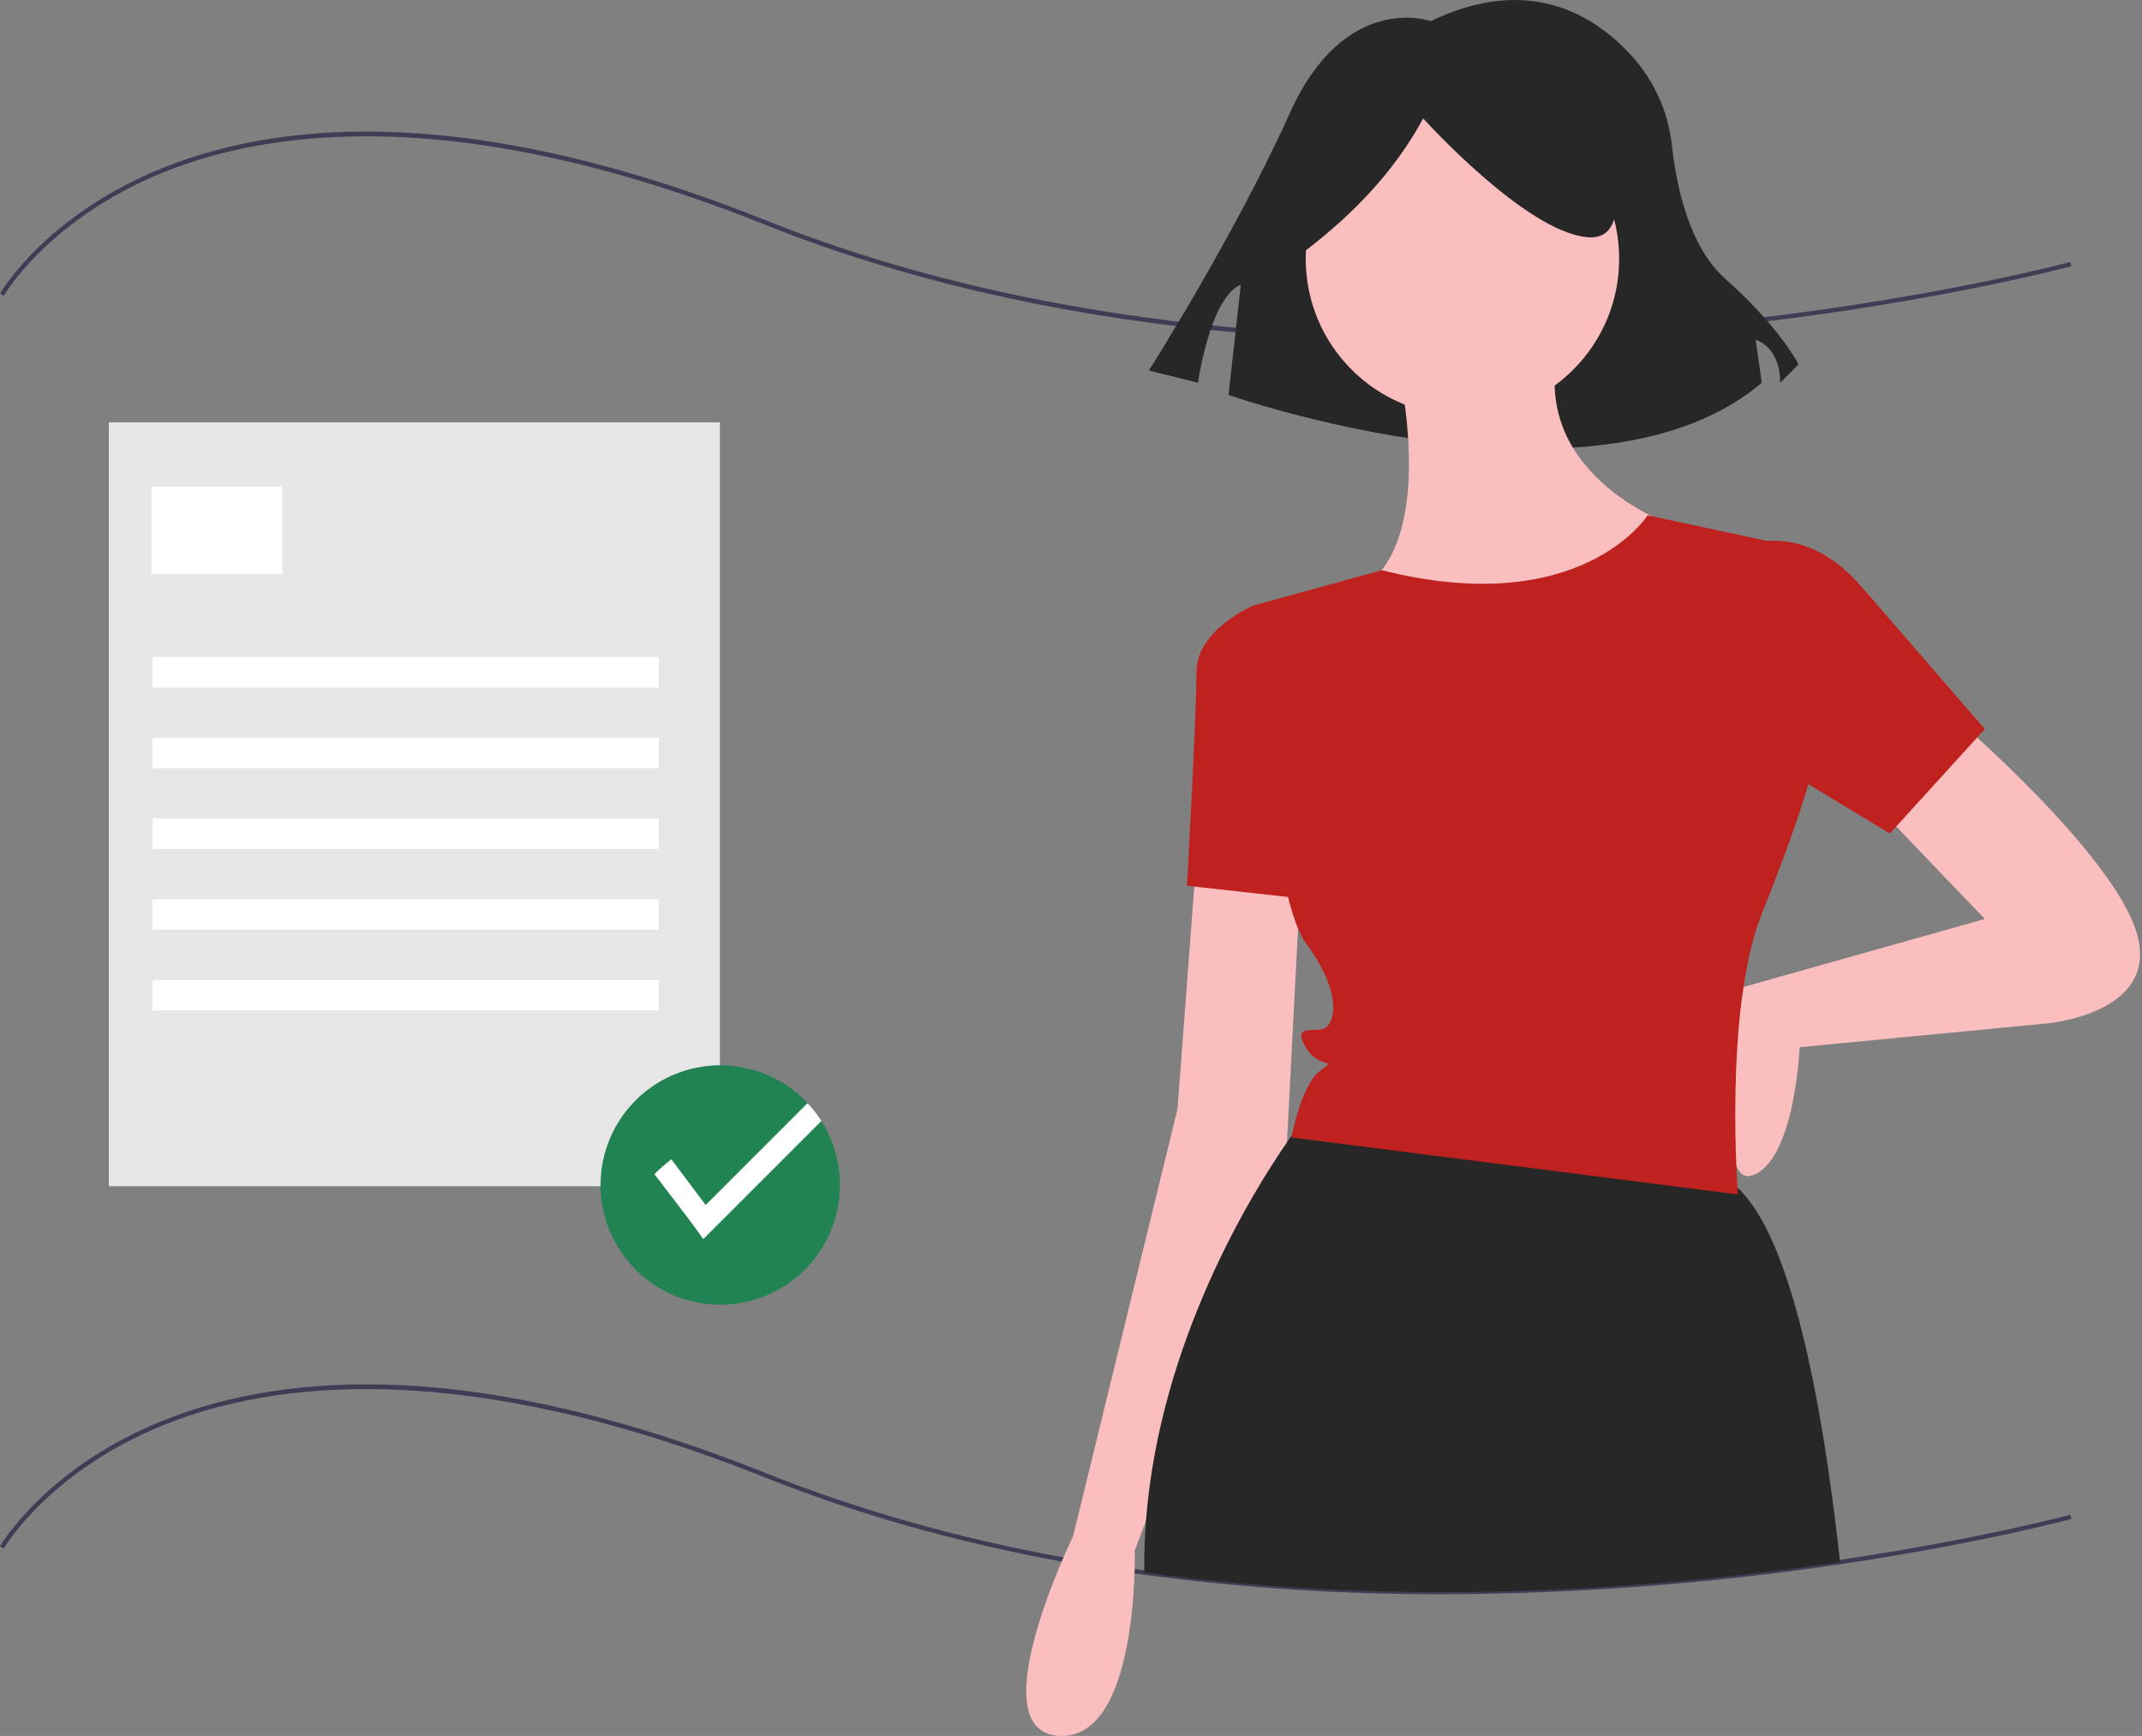 <svg width="617" height="500" viewBox="0 0 617 500" fill="none" xmlns="http://www.w3.org/2000/svg">
<rect x="0" y="0" width="617" height="500" fill="#808080" stroke="none"/>
<g clip-path="url(#clip0)">
<path d="M415.315 459.178C386.624 459.254 357.96 457.376 329.523 453.556C328.595 453.438 327.654 453.305 326.719 453.166C319.739 452.173 312.755 451.039 305.966 449.793C275.414 444.206 246.603 436.046 220.334 425.538C132.915 390.57 77.951 398.012 47.236 410.412C13.996 423.832 1.219 445.789 1.093 446.009L0 445.389C0.127 445.165 13.069 422.881 46.672 409.284C66.374 401.311 89.231 397.828 114.611 398.925C146.293 400.297 182.02 408.858 220.801 424.37C246.992 434.847 275.723 442.985 306.193 448.557C312.965 449.799 319.932 450.931 326.9 451.922C327.831 452.06 328.763 452.192 329.689 452.31C406.772 462.913 481.133 456.519 529.943 449.289C570.175 443.329 596.066 436.361 596.323 436.291L596.652 437.504C596.395 437.574 570.439 444.561 530.128 450.532C492.117 456.193 453.745 459.083 415.315 459.178V459.178Z" fill="#3F3D56"/>
<path d="M415.401 98.364C393.239 98.364 371.664 97.327 350.848 95.254C303.014 90.49 259.103 80.212 220.334 64.704C132.915 29.736 77.951 37.178 47.236 49.579C13.996 62.998 1.219 84.955 1.093 85.175L0 84.555C0.127 84.331 13.069 62.048 46.672 48.45C66.375 40.478 89.231 36.992 114.611 38.092C146.293 39.463 182.02 48.024 220.801 63.536C308.357 98.559 405.786 99.936 472.101 94.927C543.979 89.496 595.808 75.597 596.323 75.458L596.652 76.671C596.137 76.811 544.215 90.737 472.224 96.178C452.948 97.636 433.968 98.364 415.401 98.364Z" fill="#3F3D56"/>
<path d="M412.145 6.079C412.145 6.079 387.43 -2.748 371.541 32.559C355.653 67.867 330.937 106.706 330.937 106.706L345.06 110.237C345.06 110.237 348.591 85.521 357.418 81.99L353.887 113.767C353.887 113.767 459.811 150.841 507.476 110.237L505.711 97.879C505.711 97.879 512.773 99.644 512.773 110.237L518.069 104.94C518.069 104.94 512.773 94.348 496.884 80.225C486.455 70.955 482.872 53.319 481.64 42.293C480.718 33.086 477.034 24.373 471.072 17.297C460.514 5.06 441.274 -7.946 412.145 6.079Z" fill="#272727"/>
<path d="M562.151 205.872C562.151 205.872 608.661 245.542 615.5 268.796C622.34 292.051 589.51 294.787 589.51 294.787L518.378 301.626C518.378 301.626 517.01 334.456 504.699 338.56C492.387 342.664 502.199 284.271 502.199 284.271L571.727 264.693L540.265 231.862L562.151 205.872Z" fill="#FBBEBE"/>
<path d="M344.652 246.91L339.18 319.409L309.086 442.522C309.086 442.522 281.728 498.607 304.982 499.975C328.237 501.343 326.869 446.626 326.869 446.626L370.642 330.353L374.746 251.013L344.652 246.91Z" fill="#FBBEBE"/>
<path d="M421.256 119.693C446.186 119.693 466.397 99.483 466.397 74.552C466.397 49.621 446.186 29.41 421.256 29.41C396.325 29.41 376.114 49.621 376.114 74.552C376.114 99.483 396.325 119.693 421.256 119.693Z" fill="#FBBEBE"/>
<path d="M400.737 96.438C400.737 96.438 417.152 155.259 391.161 170.306C365.171 185.353 456.821 196.297 481.444 151.155C481.444 151.155 437.671 136.108 449.982 96.438H400.737Z" fill="#FBBEBE"/>
<path d="M369.275 177.146L361.067 174.41C361.067 174.41 344.652 181.249 344.652 193.561C344.652 205.872 341.916 255.117 341.916 255.117L378.85 259.221L369.275 177.146Z" fill="#BF211E"/>
<path d="M530.035 449.91C479.538 457.391 405.938 463.432 329.609 452.934C329.603 452.18 329.603 451.444 329.603 450.728C329.603 446.459 329.766 442.239 330.093 438.067C334.003 386.695 360.469 343.867 370.709 329.025C371.225 328.271 371.702 327.592 372.13 326.988C373.783 324.668 374.745 323.443 374.745 323.443C374.745 323.443 454.084 322.148 495.121 338.561C497.1 339.392 498.911 340.576 500.465 342.056C515.766 356.175 524.755 402.015 530.035 449.91Z" fill="#272727"/>
<path d="M500.595 157.995C500.595 157.995 518.378 148.419 536.161 168.938L571.727 209.976L544.368 240.07L492.387 208.608L500.595 157.995Z" fill="#BF211E"/>
<path d="M372.476 74.838C388.457 63.273 401.393 49.952 409.95 34.106C409.95 34.106 439.277 66.692 457.198 68.321C475.12 69.95 458.828 29.218 458.828 29.218L426.242 21.072L395.286 24.331L370.847 40.623L372.476 74.838Z" fill="#272727"/>
<path d="M474.604 148.419C474.604 148.419 455.461 178.687 398.005 164.237L365.4 173.216L361.067 174.41C361.067 174.41 365.171 256.485 376.114 271.532C387.058 286.579 384.322 294.787 381.586 296.155C378.85 297.523 372.01 294.787 376.114 301.626C380.218 308.466 385.69 304.362 380.218 308.466C374.746 312.57 372.01 327.617 372.01 327.617L500.595 344.032C500.595 344.032 496.491 290.683 507.435 263.325C518.378 235.966 521.114 225.023 521.114 225.023L512.906 156.627L474.604 148.419Z" fill="#BF211E"/>
<path d="M207.366 121.64H31.349V341.66H207.366V121.64Z" fill="#E6E6E6"/>
<path d="M81.326 140.184H43.608V165.33H81.326V140.184Z" fill="white"/>
<path d="M189.764 189.218H43.922V198.018H189.764V189.218Z" fill="white"/>
<path d="M189.764 212.477H43.922V221.278H189.764V212.477Z" fill="white"/>
<path d="M189.764 235.736H43.922V244.537H189.764V235.736Z" fill="white"/>
<path d="M189.764 258.996H43.922V267.796H189.764V258.996Z" fill="white"/>
<path d="M189.764 282.255H43.922V291.056H189.764V282.255Z" fill="white"/>
<path d="M241.941 341.346C241.933 349.649 238.929 357.67 233.481 363.936C228.033 370.201 220.507 374.291 212.286 375.452C204.064 376.613 195.7 374.769 188.73 370.258C181.759 365.746 176.651 358.871 174.344 350.895C172.036 342.919 172.684 334.379 176.169 326.843C179.654 319.306 185.742 313.281 193.313 309.873C200.884 306.466 209.431 305.905 217.383 308.294C225.335 310.683 232.157 315.861 236.597 322.877C240.089 328.404 241.942 334.808 241.941 341.346V341.346Z" fill="#218352"/>
<path d="M236.597 322.877L202.563 356.905C200.424 353.593 188.507 338.203 188.507 338.203C190.034 336.659 191.664 335.221 193.385 333.897L203.267 347.073L232.612 317.728C234.1 319.315 235.434 321.039 236.597 322.877V322.877Z" fill="white"/>
</g>
<defs>
<clipPath id="clip0">
<rect width="616.438" height="500" fill="white"/>
</clipPath>
</defs>
</svg>

